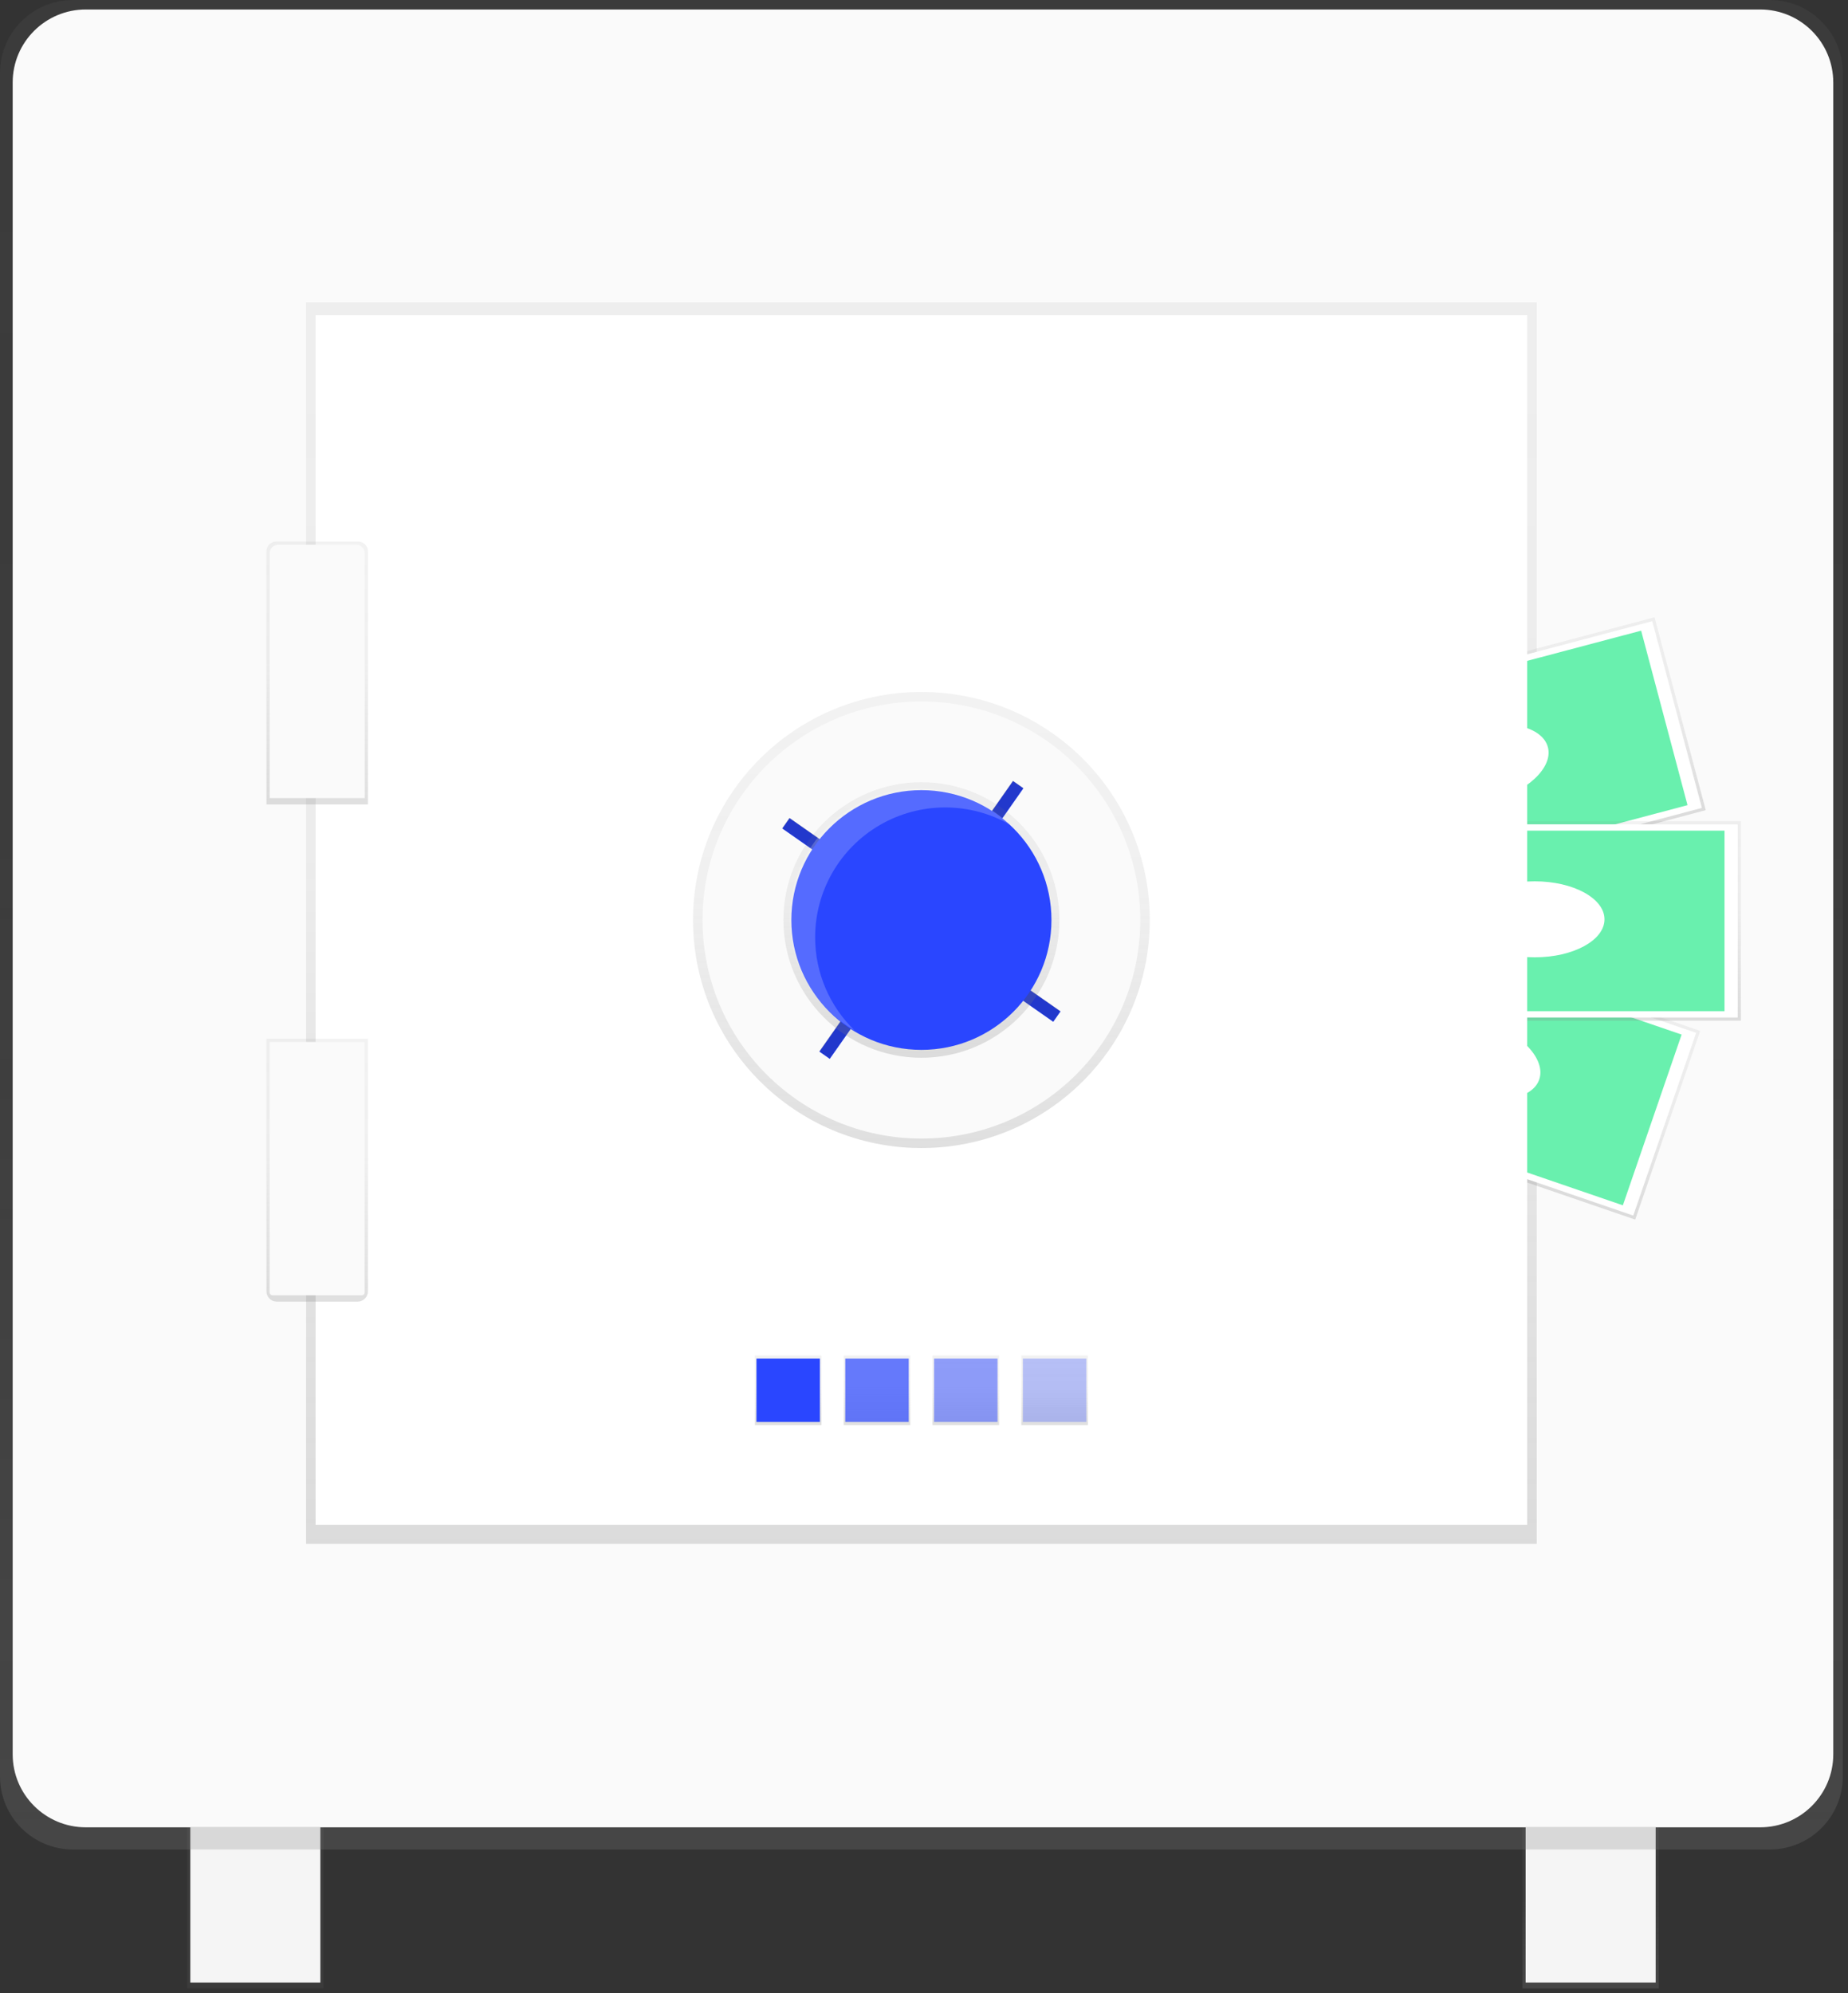 <svg width="242" height="261" viewBox="0 0 242 261" fill="none" xmlns="http://www.w3.org/2000/svg">
<rect x="0" y="0" width="242" height="261" fill="#333333" stroke="none"/>
<path d="M217.227 239.281H199.367V260.369H217.227V239.281Z" fill="url(#paint0_linear_8_5844)"/>
<path d="M199.783 259.599H216.814V239.277H199.783V259.599Z" fill="#F5F5F5"/>
<path d="M42.365 239.281H24.506V260.369H42.365V239.281Z" fill="url(#paint1_linear_8_5844)"/>
<path d="M41.953 239.281H24.922V259.602H41.953V239.281Z" fill="#F5F5F5"/>
<path d="M231.747 0H9.573C4.286 0 0 4.279 0 9.557V232.625C0 237.904 4.286 242.183 9.573 242.183H231.747C237.034 242.183 241.32 237.904 241.32 232.625V9.557C241.32 4.279 237.034 0 231.747 0Z" fill="url(#paint2_linear_8_5844)"/>
<path d="M230.498 1.243H11.234C5.947 1.243 1.661 5.522 1.661 10.801V229.72C1.661 234.998 5.947 239.277 11.234 239.277H230.498C235.785 239.277 240.071 234.998 240.071 229.72V10.801C240.071 5.522 235.785 1.243 230.498 1.243Z" fill="#FAFAFA"/>
<path d="M201.238 39.602H40.081V202.165H201.238V39.602Z" fill="url(#paint3_linear_8_5844)"/>
<path d="M164.876 94.552L216.663 80.832L223.374 106.085L171.587 119.804L164.876 94.552Z" fill="url(#paint4_linear_8_5844)"/>
<path d="M165.381 94.848L216.367 81.341L222.866 105.793L171.88 119.3L165.381 94.848Z" fill="white"/>
<path d="M167.269 95.204L214.912 82.583L220.984 105.431L173.341 118.053L167.269 95.204Z" fill="#69F0AE"/>
<path d="M195.146 104.984C200.023 103.692 203.404 100.491 202.698 97.834C201.992 95.178 197.467 94.072 192.59 95.364C187.712 96.656 184.331 99.856 185.037 102.513C185.743 105.17 190.269 106.276 195.146 104.984Z" fill="white"/>
<path d="M163.466 142.319L171.968 117.611L222.64 134.992L214.138 159.7L163.466 142.319Z" fill="url(#paint5_linear_8_5844)"/>
<path d="M172.225 118.135L222.113 135.247L213.881 159.173L163.993 142.061L172.225 118.135Z" fill="white"/>
<path d="M173.593 119.483L220.211 135.474L212.518 157.83L165.9 141.84L173.593 119.483Z" fill="#69F0AE"/>
<path d="M201.567 141.355C202.462 138.756 199.318 135.321 194.546 133.685C189.774 132.048 185.181 132.828 184.286 135.427C183.392 138.027 186.535 141.461 191.307 143.098C196.079 144.735 200.673 143.954 201.567 141.355Z" fill="white"/>
<path d="M227.971 107.526H174.392V133.652H227.971V107.526Z" fill="url(#paint6_linear_8_5844)"/>
<path d="M227.558 107.941H174.808V133.24H227.558V107.941Z" fill="white"/>
<path d="M225.829 108.769H176.537V132.408H225.829V108.769Z" fill="#69F0AE"/>
<path d="M200.975 125.357C206.021 125.357 210.111 123.129 210.111 120.381C210.111 117.632 206.021 115.404 200.975 115.404C195.929 115.404 191.839 117.632 191.839 120.381C191.839 123.129 195.929 125.357 200.975 125.357Z" fill="white"/>
<path d="M199.99 41.261H41.326V199.675H199.99V41.261Z" fill="white"/>
<path d="M120.66 150.329C137.176 150.329 150.566 136.96 150.566 120.47C150.566 103.979 137.176 90.611 120.66 90.611C104.143 90.611 90.754 103.979 90.754 120.47C90.754 136.96 104.143 150.329 120.66 150.329Z" fill="url(#paint7_linear_8_5844)"/>
<path d="M120.66 149.086C136.489 149.086 149.321 136.274 149.321 120.47C149.321 104.666 136.489 91.854 120.66 91.854C104.831 91.854 91.999 104.666 91.999 120.47C91.999 136.274 104.831 149.086 120.66 149.086Z" fill="#FAFAFA"/>
<path d="M107.578 177.488H98.855V186.61H107.578V177.488Z" fill="url(#paint8_linear_8_5844)"/>
<path d="M119.208 177.488H110.485V186.61H119.208V177.488Z" fill="url(#paint9_linear_8_5844)"/>
<path d="M130.835 177.488H122.111V186.61H130.835V177.488Z" fill="url(#paint10_linear_8_5844)"/>
<path d="M142.465 177.488H133.742V186.61H142.465V177.488Z" fill="url(#paint11_linear_8_5844)"/>
<path d="M107.368 177.904H99.061V186.198H107.368V177.904Z" fill="#2A46FF"/>
<path opacity="0.7" d="M118.998 177.904H110.691V186.198H118.998V177.904Z" fill="#2A46FF"/>
<path opacity="0.5" d="M130.628 177.904H122.321V186.198H130.628V177.904Z" fill="#2A46FF"/>
<path opacity="0.3" d="M142.259 177.904H133.951V186.198H142.259V177.904Z" fill="#2A46FF"/>
<path d="M132.657 102.278L134.018 103.23L130.684 107.984L129.323 107.033L132.657 102.278Z" fill="#2A46FF"/>
<path d="M138.88 132.446L137.927 133.805L133.165 130.476L134.118 129.117L138.88 132.446Z" fill="#2A46FF"/>
<path d="M108.661 138.659L107.3 137.708L110.635 132.954L111.996 133.905L108.661 138.659Z" fill="#2A46FF"/>
<path d="M102.441 108.492L103.394 107.133L108.156 110.462L107.203 111.821L102.441 108.492Z" fill="#2A46FF"/>
<path opacity="0.2" d="M132.642 102.229L134.003 103.181L130.668 107.935L129.307 106.984L132.642 102.229Z" fill="black"/>
<path opacity="0.2" d="M138.866 132.398L137.913 133.757L133.151 130.428L134.104 129.069L138.866 132.398Z" fill="black"/>
<path opacity="0.2" d="M108.65 138.61L107.289 137.658L110.623 132.904L111.984 133.855L108.65 138.61Z" fill="black"/>
<path opacity="0.2" d="M102.428 108.443L103.381 107.084L108.143 110.413L107.19 111.772L102.428 108.443Z" fill="black"/>
<path d="M120.66 138.507C130.637 138.507 138.726 130.432 138.726 120.47C138.726 110.508 130.637 102.432 120.66 102.432C110.682 102.432 102.594 110.508 102.594 120.47C102.594 130.432 110.682 138.507 120.66 138.507Z" fill="url(#paint12_linear_8_5844)"/>
<path d="M120.66 137.474C130.066 137.474 137.691 129.861 137.691 120.47C137.691 111.079 130.066 103.466 120.66 103.466C111.254 103.466 103.629 111.079 103.629 120.47C103.629 129.861 111.254 137.474 120.66 137.474Z" fill="#2A46FF"/>
<path opacity="0.2" d="M106.746 122.75C106.739 116.682 109.972 111.07 115.23 108.026C120.487 104.981 126.971 104.965 132.244 107.984C127.5 103.426 120.549 102.007 114.394 104.339C108.239 106.672 103.982 112.339 103.462 118.892C102.943 125.445 106.254 131.71 111.965 134.98C108.629 131.783 106.744 127.366 106.746 122.75Z" fill="white"/>
<path d="M48.182 105.334H34.891V72.2C34.892 71.489 35.47 70.914 36.182 70.914H46.894C47.608 70.914 48.186 71.492 48.186 72.204L48.182 105.334Z" fill="url(#paint13_linear_8_5844)"/>
<path d="M46.827 170.441H36.246C35.497 170.441 34.891 169.835 34.891 169.087V136.021H48.182V169.08C48.184 169.44 48.042 169.787 47.788 170.042C47.533 170.297 47.187 170.441 46.827 170.441Z" fill="url(#paint14_linear_8_5844)"/>
<path d="M36.431 71.326H46.638C47.261 71.326 47.766 71.831 47.766 72.452V104.503H35.314V72.463C35.311 72.164 35.427 71.877 35.637 71.664C35.846 71.451 36.132 71.329 36.431 71.326Z" fill="#FAFAFA"/>
<path d="M35.303 136.436H47.755V169.233C47.755 169.441 47.586 169.61 47.378 169.61H35.684C35.476 169.61 35.307 169.441 35.307 169.233V136.436H35.303Z" fill="#FAFAFA"/>
<defs>
<linearGradient id="paint0_linear_8_5844" x1="208.297" y1="260.369" x2="208.297" y2="239.281" gradientUnits="userSpaceOnUse">
<stop stop-color="#808080" stop-opacity="0.25"/>
<stop offset="0.54" stop-color="#808080" stop-opacity="0.12"/>
<stop offset="1" stop-color="#808080" stop-opacity="0.1"/>
</linearGradient>
<linearGradient id="paint1_linear_8_5844" x1="33.435" y1="0" x2="33.435" y2="239.281" gradientUnits="userSpaceOnUse">
<stop stop-color="#808080" stop-opacity="0.25"/>
<stop offset="0.54" stop-color="#808080" stop-opacity="0.12"/>
<stop offset="1" stop-color="#808080" stop-opacity="0.1"/>
</linearGradient>
<linearGradient id="paint2_linear_8_5844" x1="120.66" y1="242.183" x2="120.66" y2="0" gradientUnits="userSpaceOnUse">
<stop stop-color="#808080" stop-opacity="0.25"/>
<stop offset="0.54" stop-color="#808080" stop-opacity="0.12"/>
<stop offset="1" stop-color="#808080" stop-opacity="0.1"/>
</linearGradient>
<linearGradient id="paint3_linear_8_5844" x1="120.66" y1="202.165" x2="120.66" y2="39.602" gradientUnits="userSpaceOnUse">
<stop stop-color="#808080" stop-opacity="0.25"/>
<stop offset="0.54" stop-color="#808080" stop-opacity="0.12"/>
<stop offset="1" stop-color="#808080" stop-opacity="0.1"/>
</linearGradient>
<linearGradient id="paint4_linear_8_5844" x1="197.48" y1="112.944" x2="190.789" y2="87.687" gradientUnits="userSpaceOnUse">
<stop stop-color="#808080" stop-opacity="0.25"/>
<stop offset="0.54" stop-color="#808080" stop-opacity="0.12"/>
<stop offset="1" stop-color="#808080" stop-opacity="0.1"/>
</linearGradient>
<linearGradient id="paint5_linear_8_5844" x1="188.803" y1="151.007" x2="197.281" y2="126.29" gradientUnits="userSpaceOnUse">
<stop stop-color="#808080" stop-opacity="0.25"/>
<stop offset="0.54" stop-color="#808080" stop-opacity="0.12"/>
<stop offset="1" stop-color="#808080" stop-opacity="0.1"/>
</linearGradient>
<linearGradient id="paint6_linear_8_5844" x1="201.181" y1="133.652" x2="201.181" y2="107.526" gradientUnits="userSpaceOnUse">
<stop stop-color="#808080" stop-opacity="0.25"/>
<stop offset="0.54" stop-color="#808080" stop-opacity="0.12"/>
<stop offset="1" stop-color="#808080" stop-opacity="0.1"/>
</linearGradient>
<linearGradient id="paint7_linear_8_5844" x1="120.66" y1="150.329" x2="120.66" y2="90.611" gradientUnits="userSpaceOnUse">
<stop stop-color="#808080" stop-opacity="0.25"/>
<stop offset="0.54" stop-color="#808080" stop-opacity="0.12"/>
<stop offset="1" stop-color="#808080" stop-opacity="0.1"/>
</linearGradient>
<linearGradient id="paint8_linear_8_5844" x1="103.213" y1="186.614" x2="103.213" y2="177.488" gradientUnits="userSpaceOnUse">
<stop stop-color="#808080" stop-opacity="0.25"/>
<stop offset="0.54" stop-color="#808080" stop-opacity="0.12"/>
<stop offset="1" stop-color="#808080" stop-opacity="0.1"/>
</linearGradient>
<linearGradient id="paint9_linear_8_5844" x1="114.843" y1="186.614" x2="114.843" y2="177.488" gradientUnits="userSpaceOnUse">
<stop stop-color="#808080" stop-opacity="0.25"/>
<stop offset="0.54" stop-color="#808080" stop-opacity="0.12"/>
<stop offset="1" stop-color="#808080" stop-opacity="0.1"/>
</linearGradient>
<linearGradient id="paint10_linear_8_5844" x1="126.473" y1="186.614" x2="126.473" y2="177.488" gradientUnits="userSpaceOnUse">
<stop stop-color="#808080" stop-opacity="0.25"/>
<stop offset="0.54" stop-color="#808080" stop-opacity="0.12"/>
<stop offset="1" stop-color="#808080" stop-opacity="0.1"/>
</linearGradient>
<linearGradient id="paint11_linear_8_5844" x1="138.103" y1="186.614" x2="138.103" y2="177.488" gradientUnits="userSpaceOnUse">
<stop stop-color="#808080" stop-opacity="0.25"/>
<stop offset="0.54" stop-color="#808080" stop-opacity="0.12"/>
<stop offset="1" stop-color="#808080" stop-opacity="0.1"/>
</linearGradient>
<linearGradient id="paint12_linear_8_5844" x1="120.66" y1="138.507" x2="120.66" y2="102.429" gradientUnits="userSpaceOnUse">
<stop stop-color="#808080" stop-opacity="0.25"/>
<stop offset="0.54" stop-color="#808080" stop-opacity="0.12"/>
<stop offset="1" stop-color="#808080" stop-opacity="0.1"/>
</linearGradient>
<linearGradient id="paint13_linear_8_5844" x1="41.536" y1="105.334" x2="41.536" y2="70.914" gradientUnits="userSpaceOnUse">
<stop stop-color="#808080" stop-opacity="0.25"/>
<stop offset="0.54" stop-color="#808080" stop-opacity="0.12"/>
<stop offset="1" stop-color="#808080" stop-opacity="0.1"/>
</linearGradient>
<linearGradient id="paint14_linear_8_5844" x1="41.536" y1="170.441" x2="41.536" y2="136.021" gradientUnits="userSpaceOnUse">
<stop stop-color="#808080" stop-opacity="0.25"/>
<stop offset="0.54" stop-color="#808080" stop-opacity="0.12"/>
<stop offset="1" stop-color="#808080" stop-opacity="0.1"/>
</linearGradient>
</defs>
</svg>
